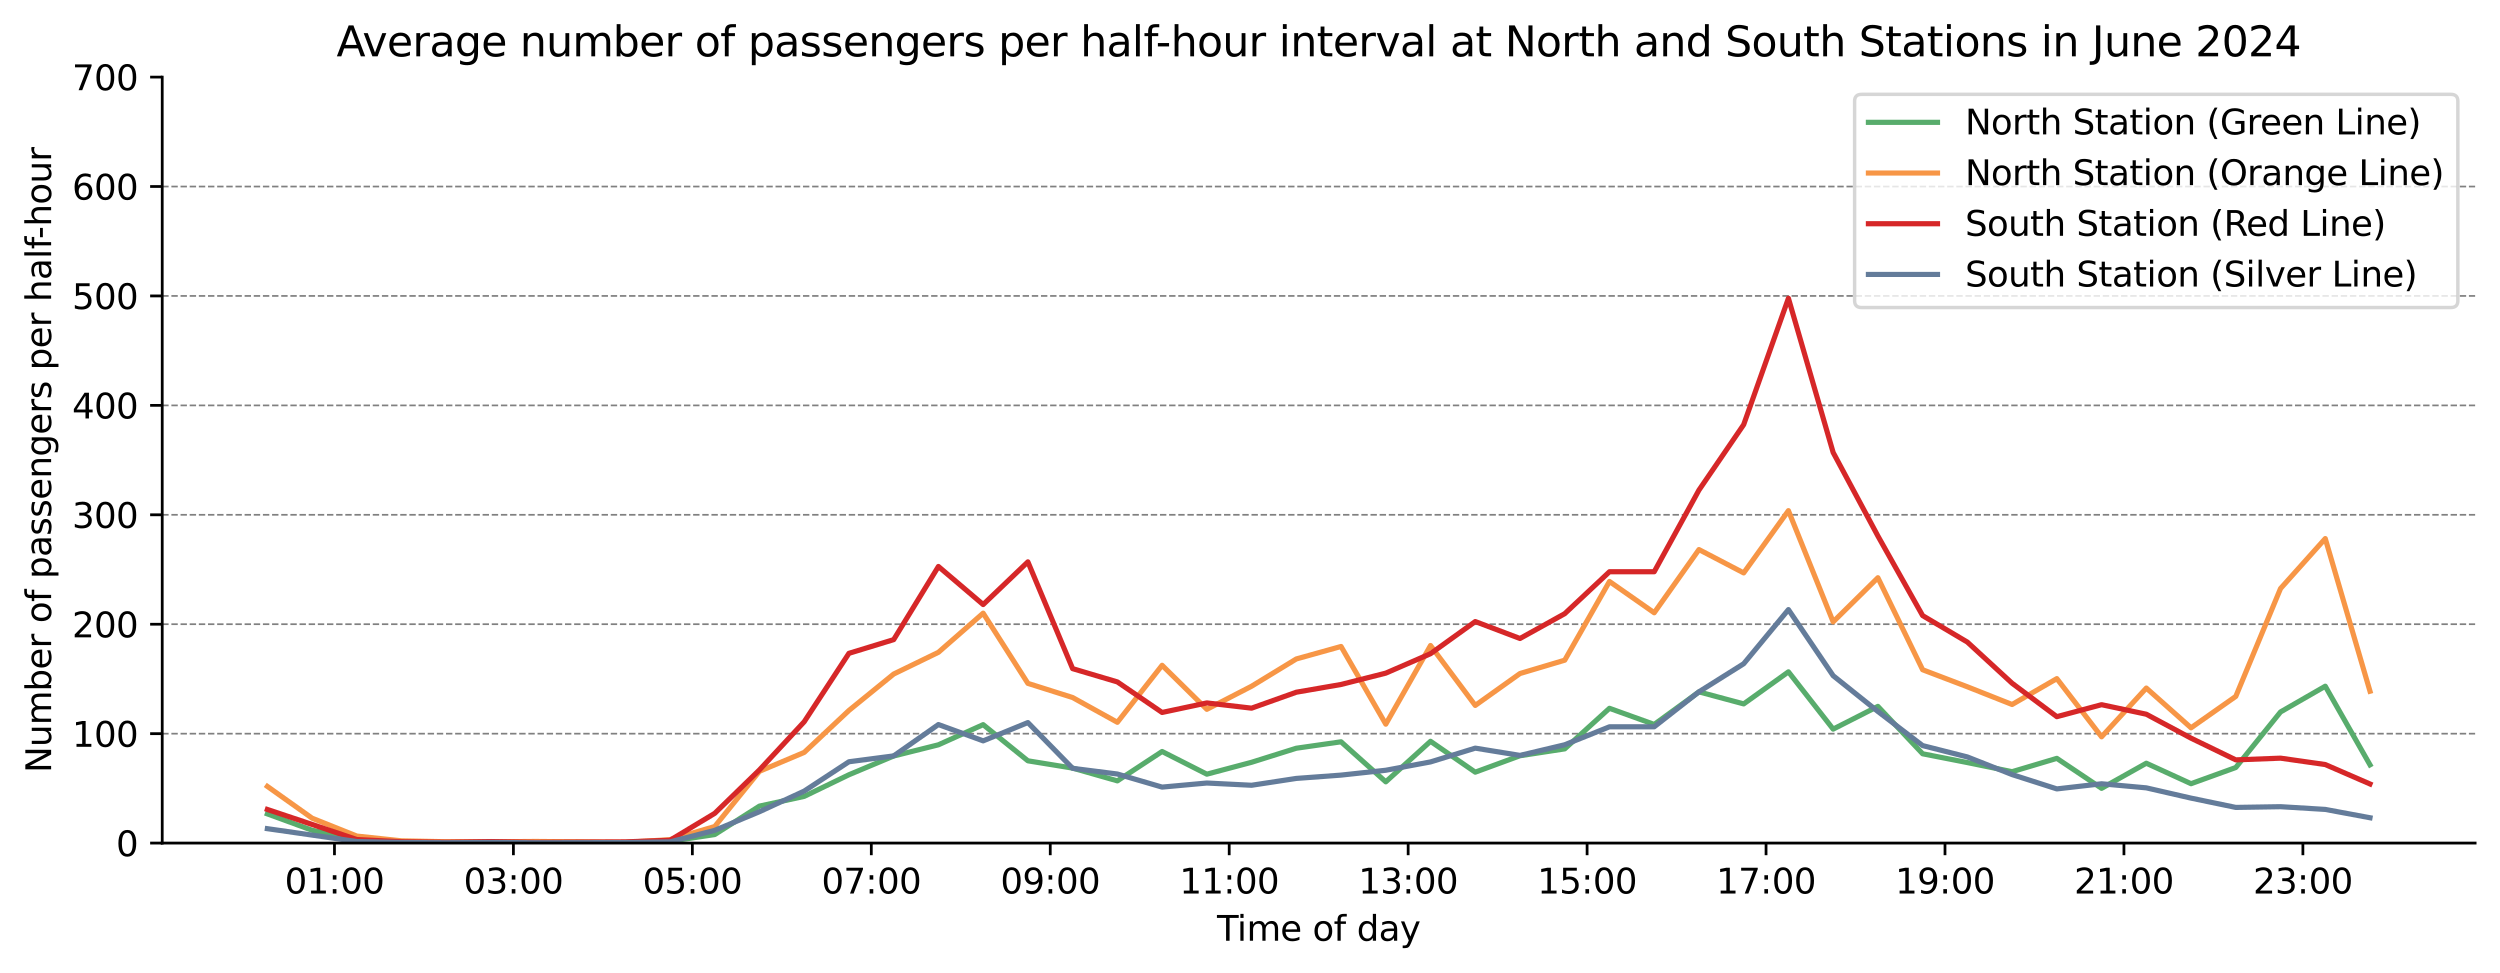 <?xml version="1.0" encoding="utf-8" standalone="no"?>
<!DOCTYPE svg PUBLIC "-//W3C//DTD SVG 1.1//EN"
  "http://www.w3.org/Graphics/SVG/1.1/DTD/svg11.dtd">
<svg xmlns:xlink="http://www.w3.org/1999/xlink" width="723.766pt" height="281.634pt" viewBox="0 0 723.766 281.634" xmlns="http://www.w3.org/2000/svg" version="1.1">
 <defs>
  <style type="text/css">*{stroke-linejoin: round; stroke-linecap: butt}</style>
 </defs>
 <g id="figure_1">
  <g id="patch_1">
   <path d="M 0 281.634 
L 723.766 281.634 
L 723.766 0 
L 0 0 
z
" style="fill: #ffffff"/>
  </g>
  <g id="axes_1">
   <g id="patch_2">
    <path d="M 46.966 244.078 
L 716.566 244.078 
L 716.566 22.318 
L 46.966 22.318 
z
" style="fill: #ffffff"/>
   </g>
   <g id="line2d_1">
    <path d="M 46.966 244.078 
L 716.566 244.078 
" clip-path="url(#p9ec35a8244)" style="fill: none; stroke-dasharray: 1.85,0.8; stroke-dashoffset: 0; stroke: #808080; stroke-width: 0.5"/>
   </g>
   <g id="line2d_2">
    <path d="M 46.966 212.398 
L 716.566 212.398 
" clip-path="url(#p9ec35a8244)" style="fill: none; stroke-dasharray: 1.85,0.8; stroke-dashoffset: 0; stroke: #808080; stroke-width: 0.5"/>
   </g>
   <g id="line2d_3">
    <path d="M 46.966 180.718 
L 716.566 180.718 
" clip-path="url(#p9ec35a8244)" style="fill: none; stroke-dasharray: 1.85,0.8; stroke-dashoffset: 0; stroke: #808080; stroke-width: 0.5"/>
   </g>
   <g id="line2d_4">
    <path d="M 46.966 149.038 
L 716.566 149.038 
" clip-path="url(#p9ec35a8244)" style="fill: none; stroke-dasharray: 1.85,0.8; stroke-dashoffset: 0; stroke: #808080; stroke-width: 0.5"/>
   </g>
   <g id="line2d_5">
    <path d="M 46.966 117.358 
L 716.566 117.358 
" clip-path="url(#p9ec35a8244)" style="fill: none; stroke-dasharray: 1.85,0.8; stroke-dashoffset: 0; stroke: #808080; stroke-width: 0.5"/>
   </g>
   <g id="line2d_6">
    <path d="M 46.966 85.678 
L 716.566 85.678 
" clip-path="url(#p9ec35a8244)" style="fill: none; stroke-dasharray: 1.85,0.8; stroke-dashoffset: 0; stroke: #808080; stroke-width: 0.5"/>
   </g>
   <g id="line2d_7">
    <path d="M 46.966 53.998 
L 716.566 53.998 
" clip-path="url(#p9ec35a8244)" style="fill: none; stroke-dasharray: 1.85,0.8; stroke-dashoffset: 0; stroke: #808080; stroke-width: 0.5"/>
   </g>
   <g id="matplotlib.axis_1">
    <g id="xtick_1">
     <g id="line2d_8">
      <defs>
       <path id="m60996de3ed" d="M 0 0 
L 0 3.5 
" style="stroke: #000000; stroke-width: 0.8"/>
      </defs>
      <g>
       <use xlink:href="#m60996de3ed" x="96.829" y="244.078" style="stroke: #000000; stroke-width: 0.8"/>
      </g>
     </g>
     <g id="text_1">
      <!-- 01:00 -->
      <g transform="translate(82.42 258.677) scale(0.1 -0.1)">
       <defs>
        <path id="DejaVuSans-30" d="M 2034 4250 
Q 1547 4250 1301 3770 
Q 1056 3291 1056 2328 
Q 1056 1369 1301 889 
Q 1547 409 2034 409 
Q 2525 409 2770 889 
Q 3016 1369 3016 2328 
Q 3016 3291 2770 3770 
Q 2525 4250 2034 4250 
z
M 2034 4750 
Q 2819 4750 3233 4129 
Q 3647 3509 3647 2328 
Q 3647 1150 3233 529 
Q 2819 -91 2034 -91 
Q 1250 -91 836 529 
Q 422 1150 422 2328 
Q 422 3509 836 4129 
Q 1250 4750 2034 4750 
z
" transform="scale(0.016)"/>
        <path id="DejaVuSans-31" d="M 794 531 
L 1825 531 
L 1825 4091 
L 703 3866 
L 703 4441 
L 1819 4666 
L 2450 4666 
L 2450 531 
L 3481 531 
L 3481 0 
L 794 0 
L 794 531 
z
" transform="scale(0.016)"/>
        <path id="DejaVuSans-3a" d="M 750 794 
L 1409 794 
L 1409 0 
L 750 0 
L 750 794 
z
M 750 3309 
L 1409 3309 
L 1409 2516 
L 750 2516 
L 750 3309 
z
" transform="scale(0.016)"/>
       </defs>
       <use xlink:href="#DejaVuSans-30"/>
       <use xlink:href="#DejaVuSans-31" x="63.623"/>
       <use xlink:href="#DejaVuSans-3a" x="127.246"/>
       <use xlink:href="#DejaVuSans-30" x="160.938"/>
       <use xlink:href="#DejaVuSans-30" x="224.561"/>
      </g>
     </g>
    </g>
    <g id="xtick_2">
     <g id="line2d_9">
      <g>
       <use xlink:href="#m60996de3ed" x="148.636" y="244.078" style="stroke: #000000; stroke-width: 0.8"/>
      </g>
     </g>
     <g id="text_2">
      <!-- 03:00 -->
      <g transform="translate(134.227 258.677) scale(0.1 -0.1)">
       <defs>
        <path id="DejaVuSans-33" d="M 2597 2516 
Q 3050 2419 3304 2112 
Q 3559 1806 3559 1356 
Q 3559 666 3084 287 
Q 2609 -91 1734 -91 
Q 1441 -91 1130 -33 
Q 819 25 488 141 
L 488 750 
Q 750 597 1062 519 
Q 1375 441 1716 441 
Q 2309 441 2620 675 
Q 2931 909 2931 1356 
Q 2931 1769 2642 2001 
Q 2353 2234 1838 2234 
L 1294 2234 
L 1294 2753 
L 1863 2753 
Q 2328 2753 2575 2939 
Q 2822 3125 2822 3475 
Q 2822 3834 2567 4026 
Q 2313 4219 1838 4219 
Q 1578 4219 1281 4162 
Q 984 4106 628 3988 
L 628 4550 
Q 988 4650 1302 4700 
Q 1616 4750 1894 4750 
Q 2613 4750 3031 4423 
Q 3450 4097 3450 3541 
Q 3450 3153 3228 2886 
Q 3006 2619 2597 2516 
z
" transform="scale(0.016)"/>
       </defs>
       <use xlink:href="#DejaVuSans-30"/>
       <use xlink:href="#DejaVuSans-33" x="63.623"/>
       <use xlink:href="#DejaVuSans-3a" x="127.246"/>
       <use xlink:href="#DejaVuSans-30" x="160.938"/>
       <use xlink:href="#DejaVuSans-30" x="224.561"/>
      </g>
     </g>
    </g>
    <g id="xtick_3">
     <g id="line2d_10">
      <g>
       <use xlink:href="#m60996de3ed" x="200.443" y="244.078" style="stroke: #000000; stroke-width: 0.8"/>
      </g>
     </g>
     <g id="text_3">
      <!-- 05:00 -->
      <g transform="translate(186.033 258.677) scale(0.1 -0.1)">
       <defs>
        <path id="DejaVuSans-35" d="M 691 4666 
L 3169 4666 
L 3169 4134 
L 1269 4134 
L 1269 2991 
Q 1406 3038 1543 3061 
Q 1681 3084 1819 3084 
Q 2600 3084 3056 2656 
Q 3513 2228 3513 1497 
Q 3513 744 3044 326 
Q 2575 -91 1722 -91 
Q 1428 -91 1123 -41 
Q 819 9 494 109 
L 494 744 
Q 775 591 1075 516 
Q 1375 441 1709 441 
Q 2250 441 2565 725 
Q 2881 1009 2881 1497 
Q 2881 1984 2565 2268 
Q 2250 2553 1709 2553 
Q 1456 2553 1204 2497 
Q 953 2441 691 2322 
L 691 4666 
z
" transform="scale(0.016)"/>
       </defs>
       <use xlink:href="#DejaVuSans-30"/>
       <use xlink:href="#DejaVuSans-35" x="63.623"/>
       <use xlink:href="#DejaVuSans-3a" x="127.246"/>
       <use xlink:href="#DejaVuSans-30" x="160.938"/>
       <use xlink:href="#DejaVuSans-30" x="224.561"/>
      </g>
     </g>
    </g>
    <g id="xtick_4">
     <g id="line2d_11">
      <g>
       <use xlink:href="#m60996de3ed" x="252.249" y="244.078" style="stroke: #000000; stroke-width: 0.8"/>
      </g>
     </g>
     <g id="text_4">
      <!-- 07:00 -->
      <g transform="translate(237.84 258.677) scale(0.1 -0.1)">
       <defs>
        <path id="DejaVuSans-37" d="M 525 4666 
L 3525 4666 
L 3525 4397 
L 1831 0 
L 1172 0 
L 2766 4134 
L 525 4134 
L 525 4666 
z
" transform="scale(0.016)"/>
       </defs>
       <use xlink:href="#DejaVuSans-30"/>
       <use xlink:href="#DejaVuSans-37" x="63.623"/>
       <use xlink:href="#DejaVuSans-3a" x="127.246"/>
       <use xlink:href="#DejaVuSans-30" x="160.938"/>
       <use xlink:href="#DejaVuSans-30" x="224.561"/>
      </g>
     </g>
    </g>
    <g id="xtick_5">
     <g id="line2d_12">
      <g>
       <use xlink:href="#m60996de3ed" x="304.056" y="244.078" style="stroke: #000000; stroke-width: 0.8"/>
      </g>
     </g>
     <g id="text_5">
      <!-- 09:00 -->
      <g transform="translate(289.646 258.677) scale(0.1 -0.1)">
       <defs>
        <path id="DejaVuSans-39" d="M 703 97 
L 703 672 
Q 941 559 1184 500 
Q 1428 441 1663 441 
Q 2288 441 2617 861 
Q 2947 1281 2994 2138 
Q 2813 1869 2534 1725 
Q 2256 1581 1919 1581 
Q 1219 1581 811 2004 
Q 403 2428 403 3163 
Q 403 3881 828 4315 
Q 1253 4750 1959 4750 
Q 2769 4750 3195 4129 
Q 3622 3509 3622 2328 
Q 3622 1225 3098 567 
Q 2575 -91 1691 -91 
Q 1453 -91 1209 -44 
Q 966 3 703 97 
z
M 1959 2075 
Q 2384 2075 2632 2365 
Q 2881 2656 2881 3163 
Q 2881 3666 2632 3958 
Q 2384 4250 1959 4250 
Q 1534 4250 1286 3958 
Q 1038 3666 1038 3163 
Q 1038 2656 1286 2365 
Q 1534 2075 1959 2075 
z
" transform="scale(0.016)"/>
       </defs>
       <use xlink:href="#DejaVuSans-30"/>
       <use xlink:href="#DejaVuSans-39" x="63.623"/>
       <use xlink:href="#DejaVuSans-3a" x="127.246"/>
       <use xlink:href="#DejaVuSans-30" x="160.938"/>
       <use xlink:href="#DejaVuSans-30" x="224.561"/>
      </g>
     </g>
    </g>
    <g id="xtick_6">
     <g id="line2d_13">
      <g>
       <use xlink:href="#m60996de3ed" x="355.862" y="244.078" style="stroke: #000000; stroke-width: 0.8"/>
      </g>
     </g>
     <g id="text_6">
      <!-- 11:00 -->
      <g transform="translate(341.453 258.677) scale(0.1 -0.1)">
       <use xlink:href="#DejaVuSans-31"/>
       <use xlink:href="#DejaVuSans-31" x="63.623"/>
       <use xlink:href="#DejaVuSans-3a" x="127.246"/>
       <use xlink:href="#DejaVuSans-30" x="160.938"/>
       <use xlink:href="#DejaVuSans-30" x="224.561"/>
      </g>
     </g>
    </g>
    <g id="xtick_7">
     <g id="line2d_14">
      <g>
       <use xlink:href="#m60996de3ed" x="407.669" y="244.078" style="stroke: #000000; stroke-width: 0.8"/>
      </g>
     </g>
     <g id="text_7">
      <!-- 13:00 -->
      <g transform="translate(393.26 258.677) scale(0.1 -0.1)">
       <use xlink:href="#DejaVuSans-31"/>
       <use xlink:href="#DejaVuSans-33" x="63.623"/>
       <use xlink:href="#DejaVuSans-3a" x="127.246"/>
       <use xlink:href="#DejaVuSans-30" x="160.938"/>
       <use xlink:href="#DejaVuSans-30" x="224.561"/>
      </g>
     </g>
    </g>
    <g id="xtick_8">
     <g id="line2d_15">
      <g>
       <use xlink:href="#m60996de3ed" x="459.475" y="244.078" style="stroke: #000000; stroke-width: 0.8"/>
      </g>
     </g>
     <g id="text_8">
      <!-- 15:00 -->
      <g transform="translate(445.066 258.677) scale(0.1 -0.1)">
       <use xlink:href="#DejaVuSans-31"/>
       <use xlink:href="#DejaVuSans-35" x="63.623"/>
       <use xlink:href="#DejaVuSans-3a" x="127.246"/>
       <use xlink:href="#DejaVuSans-30" x="160.938"/>
       <use xlink:href="#DejaVuSans-30" x="224.561"/>
      </g>
     </g>
    </g>
    <g id="xtick_9">
     <g id="line2d_16">
      <g>
       <use xlink:href="#m60996de3ed" x="511.282" y="244.078" style="stroke: #000000; stroke-width: 0.8"/>
      </g>
     </g>
     <g id="text_9">
      <!-- 17:00 -->
      <g transform="translate(496.873 258.677) scale(0.1 -0.1)">
       <use xlink:href="#DejaVuSans-31"/>
       <use xlink:href="#DejaVuSans-37" x="63.623"/>
       <use xlink:href="#DejaVuSans-3a" x="127.246"/>
       <use xlink:href="#DejaVuSans-30" x="160.938"/>
       <use xlink:href="#DejaVuSans-30" x="224.561"/>
      </g>
     </g>
    </g>
    <g id="xtick_10">
     <g id="line2d_17">
      <g>
       <use xlink:href="#m60996de3ed" x="563.089" y="244.078" style="stroke: #000000; stroke-width: 0.8"/>
      </g>
     </g>
     <g id="text_10">
      <!-- 19:00 -->
      <g transform="translate(548.679 258.677) scale(0.1 -0.1)">
       <use xlink:href="#DejaVuSans-31"/>
       <use xlink:href="#DejaVuSans-39" x="63.623"/>
       <use xlink:href="#DejaVuSans-3a" x="127.246"/>
       <use xlink:href="#DejaVuSans-30" x="160.938"/>
       <use xlink:href="#DejaVuSans-30" x="224.561"/>
      </g>
     </g>
    </g>
    <g id="xtick_11">
     <g id="line2d_18">
      <g>
       <use xlink:href="#m60996de3ed" x="614.895" y="244.078" style="stroke: #000000; stroke-width: 0.8"/>
      </g>
     </g>
     <g id="text_11">
      <!-- 21:00 -->
      <g transform="translate(600.486 258.677) scale(0.1 -0.1)">
       <defs>
        <path id="DejaVuSans-32" d="M 1228 531 
L 3431 531 
L 3431 0 
L 469 0 
L 469 531 
Q 828 903 1448 1529 
Q 2069 2156 2228 2338 
Q 2531 2678 2651 2914 
Q 2772 3150 2772 3378 
Q 2772 3750 2511 3984 
Q 2250 4219 1831 4219 
Q 1534 4219 1204 4116 
Q 875 4013 500 3803 
L 500 4441 
Q 881 4594 1212 4672 
Q 1544 4750 1819 4750 
Q 2544 4750 2975 4387 
Q 3406 4025 3406 3419 
Q 3406 3131 3298 2873 
Q 3191 2616 2906 2266 
Q 2828 2175 2409 1742 
Q 1991 1309 1228 531 
z
" transform="scale(0.016)"/>
       </defs>
       <use xlink:href="#DejaVuSans-32"/>
       <use xlink:href="#DejaVuSans-31" x="63.623"/>
       <use xlink:href="#DejaVuSans-3a" x="127.246"/>
       <use xlink:href="#DejaVuSans-30" x="160.938"/>
       <use xlink:href="#DejaVuSans-30" x="224.561"/>
      </g>
     </g>
    </g>
    <g id="xtick_12">
     <g id="line2d_19">
      <g>
       <use xlink:href="#m60996de3ed" x="666.702" y="244.078" style="stroke: #000000; stroke-width: 0.8"/>
      </g>
     </g>
     <g id="text_12">
      <!-- 23:00 -->
      <g transform="translate(652.292 258.677) scale(0.1 -0.1)">
       <use xlink:href="#DejaVuSans-32"/>
       <use xlink:href="#DejaVuSans-33" x="63.623"/>
       <use xlink:href="#DejaVuSans-3a" x="127.246"/>
       <use xlink:href="#DejaVuSans-30" x="160.938"/>
       <use xlink:href="#DejaVuSans-30" x="224.561"/>
      </g>
     </g>
    </g>
    <g id="text_13">
     <!-- Time of day -->
     <g transform="translate(352.337 272.355) scale(0.1 -0.1)">
      <defs>
       <path id="DejaVuSans-54" d="M -19 4666 
L 3928 4666 
L 3928 4134 
L 2272 4134 
L 2272 0 
L 1638 0 
L 1638 4134 
L -19 4134 
L -19 4666 
z
" transform="scale(0.016)"/>
       <path id="DejaVuSans-69" d="M 603 3500 
L 1178 3500 
L 1178 0 
L 603 0 
L 603 3500 
z
M 603 4863 
L 1178 4863 
L 1178 4134 
L 603 4134 
L 603 4863 
z
" transform="scale(0.016)"/>
       <path id="DejaVuSans-6d" d="M 3328 2828 
Q 3544 3216 3844 3400 
Q 4144 3584 4550 3584 
Q 5097 3584 5394 3201 
Q 5691 2819 5691 2113 
L 5691 0 
L 5113 0 
L 5113 2094 
Q 5113 2597 4934 2840 
Q 4756 3084 4391 3084 
Q 3944 3084 3684 2787 
Q 3425 2491 3425 1978 
L 3425 0 
L 2847 0 
L 2847 2094 
Q 2847 2600 2669 2842 
Q 2491 3084 2119 3084 
Q 1678 3084 1418 2786 
Q 1159 2488 1159 1978 
L 1159 0 
L 581 0 
L 581 3500 
L 1159 3500 
L 1159 2956 
Q 1356 3278 1631 3431 
Q 1906 3584 2284 3584 
Q 2666 3584 2933 3390 
Q 3200 3197 3328 2828 
z
" transform="scale(0.016)"/>
       <path id="DejaVuSans-65" d="M 3597 1894 
L 3597 1613 
L 953 1613 
Q 991 1019 1311 708 
Q 1631 397 2203 397 
Q 2534 397 2845 478 
Q 3156 559 3463 722 
L 3463 178 
Q 3153 47 2828 -22 
Q 2503 -91 2169 -91 
Q 1331 -91 842 396 
Q 353 884 353 1716 
Q 353 2575 817 3079 
Q 1281 3584 2069 3584 
Q 2775 3584 3186 3129 
Q 3597 2675 3597 1894 
z
M 3022 2063 
Q 3016 2534 2758 2815 
Q 2500 3097 2075 3097 
Q 1594 3097 1305 2825 
Q 1016 2553 972 2059 
L 3022 2063 
z
" transform="scale(0.016)"/>
       <path id="DejaVuSans-20" transform="scale(0.016)"/>
       <path id="DejaVuSans-6f" d="M 1959 3097 
Q 1497 3097 1228 2736 
Q 959 2375 959 1747 
Q 959 1119 1226 758 
Q 1494 397 1959 397 
Q 2419 397 2687 759 
Q 2956 1122 2956 1747 
Q 2956 2369 2687 2733 
Q 2419 3097 1959 3097 
z
M 1959 3584 
Q 2709 3584 3137 3096 
Q 3566 2609 3566 1747 
Q 3566 888 3137 398 
Q 2709 -91 1959 -91 
Q 1206 -91 779 398 
Q 353 888 353 1747 
Q 353 2609 779 3096 
Q 1206 3584 1959 3584 
z
" transform="scale(0.016)"/>
       <path id="DejaVuSans-66" d="M 2375 4863 
L 2375 4384 
L 1825 4384 
Q 1516 4384 1395 4259 
Q 1275 4134 1275 3809 
L 1275 3500 
L 2222 3500 
L 2222 3053 
L 1275 3053 
L 1275 0 
L 697 0 
L 697 3053 
L 147 3053 
L 147 3500 
L 697 3500 
L 697 3744 
Q 697 4328 969 4595 
Q 1241 4863 1831 4863 
L 2375 4863 
z
" transform="scale(0.016)"/>
       <path id="DejaVuSans-64" d="M 2906 2969 
L 2906 4863 
L 3481 4863 
L 3481 0 
L 2906 0 
L 2906 525 
Q 2725 213 2448 61 
Q 2172 -91 1784 -91 
Q 1150 -91 751 415 
Q 353 922 353 1747 
Q 353 2572 751 3078 
Q 1150 3584 1784 3584 
Q 2172 3584 2448 3432 
Q 2725 3281 2906 2969 
z
M 947 1747 
Q 947 1113 1208 752 
Q 1469 391 1925 391 
Q 2381 391 2643 752 
Q 2906 1113 2906 1747 
Q 2906 2381 2643 2742 
Q 2381 3103 1925 3103 
Q 1469 3103 1208 2742 
Q 947 2381 947 1747 
z
" transform="scale(0.016)"/>
       <path id="DejaVuSans-61" d="M 2194 1759 
Q 1497 1759 1228 1600 
Q 959 1441 959 1056 
Q 959 750 1161 570 
Q 1363 391 1709 391 
Q 2188 391 2477 730 
Q 2766 1069 2766 1631 
L 2766 1759 
L 2194 1759 
z
M 3341 1997 
L 3341 0 
L 2766 0 
L 2766 531 
Q 2569 213 2275 61 
Q 1981 -91 1556 -91 
Q 1019 -91 701 211 
Q 384 513 384 1019 
Q 384 1609 779 1909 
Q 1175 2209 1959 2209 
L 2766 2209 
L 2766 2266 
Q 2766 2663 2505 2880 
Q 2244 3097 1772 3097 
Q 1472 3097 1187 3025 
Q 903 2953 641 2809 
L 641 3341 
Q 956 3463 1253 3523 
Q 1550 3584 1831 3584 
Q 2591 3584 2966 3190 
Q 3341 2797 3341 1997 
z
" transform="scale(0.016)"/>
       <path id="DejaVuSans-79" d="M 2059 -325 
Q 1816 -950 1584 -1140 
Q 1353 -1331 966 -1331 
L 506 -1331 
L 506 -850 
L 844 -850 
Q 1081 -850 1212 -737 
Q 1344 -625 1503 -206 
L 1606 56 
L 191 3500 
L 800 3500 
L 1894 763 
L 2988 3500 
L 3597 3500 
L 2059 -325 
z
" transform="scale(0.016)"/>
      </defs>
      <use xlink:href="#DejaVuSans-54"/>
      <use xlink:href="#DejaVuSans-69" x="57.959"/>
      <use xlink:href="#DejaVuSans-6d" x="85.742"/>
      <use xlink:href="#DejaVuSans-65" x="183.154"/>
      <use xlink:href="#DejaVuSans-20" x="244.678"/>
      <use xlink:href="#DejaVuSans-6f" x="276.465"/>
      <use xlink:href="#DejaVuSans-66" x="337.646"/>
      <use xlink:href="#DejaVuSans-20" x="372.852"/>
      <use xlink:href="#DejaVuSans-64" x="404.639"/>
      <use xlink:href="#DejaVuSans-61" x="468.115"/>
      <use xlink:href="#DejaVuSans-79" x="529.395"/>
     </g>
    </g>
   </g>
   <g id="matplotlib.axis_2">
    <g id="ytick_1">
     <g id="line2d_20">
      <defs>
       <path id="m46c8d4b6f9" d="M 0 0 
L -3.5 0 
" style="stroke: #000000; stroke-width: 0.8"/>
      </defs>
      <g>
       <use xlink:href="#m46c8d4b6f9" x="46.966" y="244.078" style="stroke: #000000; stroke-width: 0.8"/>
      </g>
     </g>
     <g id="text_14">
      <!-- 0 -->
      <g transform="translate(33.603 247.877) scale(0.1 -0.1)">
       <use xlink:href="#DejaVuSans-30"/>
      </g>
     </g>
    </g>
    <g id="ytick_2">
     <g id="line2d_21">
      <g>
       <use xlink:href="#m46c8d4b6f9" x="46.966" y="212.398" style="stroke: #000000; stroke-width: 0.8"/>
      </g>
     </g>
     <g id="text_15">
      <!-- 100 -->
      <g transform="translate(20.878 216.197) scale(0.1 -0.1)">
       <use xlink:href="#DejaVuSans-31"/>
       <use xlink:href="#DejaVuSans-30" x="63.623"/>
       <use xlink:href="#DejaVuSans-30" x="127.246"/>
      </g>
     </g>
    </g>
    <g id="ytick_3">
     <g id="line2d_22">
      <g>
       <use xlink:href="#m46c8d4b6f9" x="46.966" y="180.718" style="stroke: #000000; stroke-width: 0.8"/>
      </g>
     </g>
     <g id="text_16">
      <!-- 200 -->
      <g transform="translate(20.878 184.517) scale(0.1 -0.1)">
       <use xlink:href="#DejaVuSans-32"/>
       <use xlink:href="#DejaVuSans-30" x="63.623"/>
       <use xlink:href="#DejaVuSans-30" x="127.246"/>
      </g>
     </g>
    </g>
    <g id="ytick_4">
     <g id="line2d_23">
      <g>
       <use xlink:href="#m46c8d4b6f9" x="46.966" y="149.038" style="stroke: #000000; stroke-width: 0.8"/>
      </g>
     </g>
     <g id="text_17">
      <!-- 300 -->
      <g transform="translate(20.878 152.837) scale(0.1 -0.1)">
       <use xlink:href="#DejaVuSans-33"/>
       <use xlink:href="#DejaVuSans-30" x="63.623"/>
       <use xlink:href="#DejaVuSans-30" x="127.246"/>
      </g>
     </g>
    </g>
    <g id="ytick_5">
     <g id="line2d_24">
      <g>
       <use xlink:href="#m46c8d4b6f9" x="46.966" y="117.358" style="stroke: #000000; stroke-width: 0.8"/>
      </g>
     </g>
     <g id="text_18">
      <!-- 400 -->
      <g transform="translate(20.878 121.157) scale(0.1 -0.1)">
       <defs>
        <path id="DejaVuSans-34" d="M 2419 4116 
L 825 1625 
L 2419 1625 
L 2419 4116 
z
M 2253 4666 
L 3047 4666 
L 3047 1625 
L 3713 1625 
L 3713 1100 
L 3047 1100 
L 3047 0 
L 2419 0 
L 2419 1100 
L 313 1100 
L 313 1709 
L 2253 4666 
z
" transform="scale(0.016)"/>
       </defs>
       <use xlink:href="#DejaVuSans-34"/>
       <use xlink:href="#DejaVuSans-30" x="63.623"/>
       <use xlink:href="#DejaVuSans-30" x="127.246"/>
      </g>
     </g>
    </g>
    <g id="ytick_6">
     <g id="line2d_25">
      <g>
       <use xlink:href="#m46c8d4b6f9" x="46.966" y="85.678" style="stroke: #000000; stroke-width: 0.8"/>
      </g>
     </g>
     <g id="text_19">
      <!-- 500 -->
      <g transform="translate(20.878 89.477) scale(0.1 -0.1)">
       <use xlink:href="#DejaVuSans-35"/>
       <use xlink:href="#DejaVuSans-30" x="63.623"/>
       <use xlink:href="#DejaVuSans-30" x="127.246"/>
      </g>
     </g>
    </g>
    <g id="ytick_7">
     <g id="line2d_26">
      <g>
       <use xlink:href="#m46c8d4b6f9" x="46.966" y="53.998" style="stroke: #000000; stroke-width: 0.8"/>
      </g>
     </g>
     <g id="text_20">
      <!-- 600 -->
      <g transform="translate(20.878 57.797) scale(0.1 -0.1)">
       <defs>
        <path id="DejaVuSans-36" d="M 2113 2584 
Q 1688 2584 1439 2293 
Q 1191 2003 1191 1497 
Q 1191 994 1439 701 
Q 1688 409 2113 409 
Q 2538 409 2786 701 
Q 3034 994 3034 1497 
Q 3034 2003 2786 2293 
Q 2538 2584 2113 2584 
z
M 3366 4563 
L 3366 3988 
Q 3128 4100 2886 4159 
Q 2644 4219 2406 4219 
Q 1781 4219 1451 3797 
Q 1122 3375 1075 2522 
Q 1259 2794 1537 2939 
Q 1816 3084 2150 3084 
Q 2853 3084 3261 2657 
Q 3669 2231 3669 1497 
Q 3669 778 3244 343 
Q 2819 -91 2113 -91 
Q 1303 -91 875 529 
Q 447 1150 447 2328 
Q 447 3434 972 4092 
Q 1497 4750 2381 4750 
Q 2619 4750 2861 4703 
Q 3103 4656 3366 4563 
z
" transform="scale(0.016)"/>
       </defs>
       <use xlink:href="#DejaVuSans-36"/>
       <use xlink:href="#DejaVuSans-30" x="63.623"/>
       <use xlink:href="#DejaVuSans-30" x="127.246"/>
      </g>
     </g>
    </g>
    <g id="ytick_8">
     <g id="line2d_27">
      <g>
       <use xlink:href="#m46c8d4b6f9" x="46.966" y="22.318" style="stroke: #000000; stroke-width: 0.8"/>
      </g>
     </g>
     <g id="text_21">
      <!-- 700 -->
      <g transform="translate(20.878 26.117) scale(0.1 -0.1)">
       <use xlink:href="#DejaVuSans-37"/>
       <use xlink:href="#DejaVuSans-30" x="63.623"/>
       <use xlink:href="#DejaVuSans-30" x="127.246"/>
      </g>
     </g>
    </g>
    <g id="text_22">
     <!-- Number of passengers per half-hour -->
     <g transform="translate(14.798 223.733) rotate(-90) scale(0.1 -0.1)">
      <defs>
       <path id="DejaVuSans-4e" d="M 628 4666 
L 1478 4666 
L 3547 763 
L 3547 4666 
L 4159 4666 
L 4159 0 
L 3309 0 
L 1241 3903 
L 1241 0 
L 628 0 
L 628 4666 
z
" transform="scale(0.016)"/>
       <path id="DejaVuSans-75" d="M 544 1381 
L 544 3500 
L 1119 3500 
L 1119 1403 
Q 1119 906 1312 657 
Q 1506 409 1894 409 
Q 2359 409 2629 706 
Q 2900 1003 2900 1516 
L 2900 3500 
L 3475 3500 
L 3475 0 
L 2900 0 
L 2900 538 
Q 2691 219 2414 64 
Q 2138 -91 1772 -91 
Q 1169 -91 856 284 
Q 544 659 544 1381 
z
M 1991 3584 
L 1991 3584 
z
" transform="scale(0.016)"/>
       <path id="DejaVuSans-62" d="M 3116 1747 
Q 3116 2381 2855 2742 
Q 2594 3103 2138 3103 
Q 1681 3103 1420 2742 
Q 1159 2381 1159 1747 
Q 1159 1113 1420 752 
Q 1681 391 2138 391 
Q 2594 391 2855 752 
Q 3116 1113 3116 1747 
z
M 1159 2969 
Q 1341 3281 1617 3432 
Q 1894 3584 2278 3584 
Q 2916 3584 3314 3078 
Q 3713 2572 3713 1747 
Q 3713 922 3314 415 
Q 2916 -91 2278 -91 
Q 1894 -91 1617 61 
Q 1341 213 1159 525 
L 1159 0 
L 581 0 
L 581 4863 
L 1159 4863 
L 1159 2969 
z
" transform="scale(0.016)"/>
       <path id="DejaVuSans-72" d="M 2631 2963 
Q 2534 3019 2420 3045 
Q 2306 3072 2169 3072 
Q 1681 3072 1420 2755 
Q 1159 2438 1159 1844 
L 1159 0 
L 581 0 
L 581 3500 
L 1159 3500 
L 1159 2956 
Q 1341 3275 1631 3429 
Q 1922 3584 2338 3584 
Q 2397 3584 2469 3576 
Q 2541 3569 2628 3553 
L 2631 2963 
z
" transform="scale(0.016)"/>
       <path id="DejaVuSans-70" d="M 1159 525 
L 1159 -1331 
L 581 -1331 
L 581 3500 
L 1159 3500 
L 1159 2969 
Q 1341 3281 1617 3432 
Q 1894 3584 2278 3584 
Q 2916 3584 3314 3078 
Q 3713 2572 3713 1747 
Q 3713 922 3314 415 
Q 2916 -91 2278 -91 
Q 1894 -91 1617 61 
Q 1341 213 1159 525 
z
M 3116 1747 
Q 3116 2381 2855 2742 
Q 2594 3103 2138 3103 
Q 1681 3103 1420 2742 
Q 1159 2381 1159 1747 
Q 1159 1113 1420 752 
Q 1681 391 2138 391 
Q 2594 391 2855 752 
Q 3116 1113 3116 1747 
z
" transform="scale(0.016)"/>
       <path id="DejaVuSans-73" d="M 2834 3397 
L 2834 2853 
Q 2591 2978 2328 3040 
Q 2066 3103 1784 3103 
Q 1356 3103 1142 2972 
Q 928 2841 928 2578 
Q 928 2378 1081 2264 
Q 1234 2150 1697 2047 
L 1894 2003 
Q 2506 1872 2764 1633 
Q 3022 1394 3022 966 
Q 3022 478 2636 193 
Q 2250 -91 1575 -91 
Q 1294 -91 989 -36 
Q 684 19 347 128 
L 347 722 
Q 666 556 975 473 
Q 1284 391 1588 391 
Q 1994 391 2212 530 
Q 2431 669 2431 922 
Q 2431 1156 2273 1281 
Q 2116 1406 1581 1522 
L 1381 1569 
Q 847 1681 609 1914 
Q 372 2147 372 2553 
Q 372 3047 722 3315 
Q 1072 3584 1716 3584 
Q 2034 3584 2315 3537 
Q 2597 3491 2834 3397 
z
" transform="scale(0.016)"/>
       <path id="DejaVuSans-6e" d="M 3513 2113 
L 3513 0 
L 2938 0 
L 2938 2094 
Q 2938 2591 2744 2837 
Q 2550 3084 2163 3084 
Q 1697 3084 1428 2787 
Q 1159 2491 1159 1978 
L 1159 0 
L 581 0 
L 581 3500 
L 1159 3500 
L 1159 2956 
Q 1366 3272 1645 3428 
Q 1925 3584 2291 3584 
Q 2894 3584 3203 3211 
Q 3513 2838 3513 2113 
z
" transform="scale(0.016)"/>
       <path id="DejaVuSans-67" d="M 2906 1791 
Q 2906 2416 2648 2759 
Q 2391 3103 1925 3103 
Q 1463 3103 1205 2759 
Q 947 2416 947 1791 
Q 947 1169 1205 825 
Q 1463 481 1925 481 
Q 2391 481 2648 825 
Q 2906 1169 2906 1791 
z
M 3481 434 
Q 3481 -459 3084 -895 
Q 2688 -1331 1869 -1331 
Q 1566 -1331 1297 -1286 
Q 1028 -1241 775 -1147 
L 775 -588 
Q 1028 -725 1275 -790 
Q 1522 -856 1778 -856 
Q 2344 -856 2625 -561 
Q 2906 -266 2906 331 
L 2906 616 
Q 2728 306 2450 153 
Q 2172 0 1784 0 
Q 1141 0 747 490 
Q 353 981 353 1791 
Q 353 2603 747 3093 
Q 1141 3584 1784 3584 
Q 2172 3584 2450 3431 
Q 2728 3278 2906 2969 
L 2906 3500 
L 3481 3500 
L 3481 434 
z
" transform="scale(0.016)"/>
       <path id="DejaVuSans-68" d="M 3513 2113 
L 3513 0 
L 2938 0 
L 2938 2094 
Q 2938 2591 2744 2837 
Q 2550 3084 2163 3084 
Q 1697 3084 1428 2787 
Q 1159 2491 1159 1978 
L 1159 0 
L 581 0 
L 581 4863 
L 1159 4863 
L 1159 2956 
Q 1366 3272 1645 3428 
Q 1925 3584 2291 3584 
Q 2894 3584 3203 3211 
Q 3513 2838 3513 2113 
z
" transform="scale(0.016)"/>
       <path id="DejaVuSans-6c" d="M 603 4863 
L 1178 4863 
L 1178 0 
L 603 0 
L 603 4863 
z
" transform="scale(0.016)"/>
       <path id="DejaVuSans-2d" d="M 313 2009 
L 1997 2009 
L 1997 1497 
L 313 1497 
L 313 2009 
z
" transform="scale(0.016)"/>
      </defs>
      <use xlink:href="#DejaVuSans-4e"/>
      <use xlink:href="#DejaVuSans-75" x="74.805"/>
      <use xlink:href="#DejaVuSans-6d" x="138.184"/>
      <use xlink:href="#DejaVuSans-62" x="235.596"/>
      <use xlink:href="#DejaVuSans-65" x="299.072"/>
      <use xlink:href="#DejaVuSans-72" x="360.596"/>
      <use xlink:href="#DejaVuSans-20" x="401.709"/>
      <use xlink:href="#DejaVuSans-6f" x="433.496"/>
      <use xlink:href="#DejaVuSans-66" x="494.678"/>
      <use xlink:href="#DejaVuSans-20" x="529.883"/>
      <use xlink:href="#DejaVuSans-70" x="561.67"/>
      <use xlink:href="#DejaVuSans-61" x="625.146"/>
      <use xlink:href="#DejaVuSans-73" x="686.426"/>
      <use xlink:href="#DejaVuSans-73" x="738.525"/>
      <use xlink:href="#DejaVuSans-65" x="790.625"/>
      <use xlink:href="#DejaVuSans-6e" x="852.148"/>
      <use xlink:href="#DejaVuSans-67" x="915.527"/>
      <use xlink:href="#DejaVuSans-65" x="979.004"/>
      <use xlink:href="#DejaVuSans-72" x="1040.527"/>
      <use xlink:href="#DejaVuSans-73" x="1081.641"/>
      <use xlink:href="#DejaVuSans-20" x="1133.74"/>
      <use xlink:href="#DejaVuSans-70" x="1165.527"/>
      <use xlink:href="#DejaVuSans-65" x="1229.004"/>
      <use xlink:href="#DejaVuSans-72" x="1290.527"/>
      <use xlink:href="#DejaVuSans-20" x="1331.641"/>
      <use xlink:href="#DejaVuSans-68" x="1363.428"/>
      <use xlink:href="#DejaVuSans-61" x="1426.807"/>
      <use xlink:href="#DejaVuSans-6c" x="1488.086"/>
      <use xlink:href="#DejaVuSans-66" x="1515.869"/>
      <use xlink:href="#DejaVuSans-2d" x="1545.574"/>
      <use xlink:href="#DejaVuSans-68" x="1581.658"/>
      <use xlink:href="#DejaVuSans-6f" x="1645.037"/>
      <use xlink:href="#DejaVuSans-75" x="1706.219"/>
      <use xlink:href="#DejaVuSans-72" x="1769.598"/>
     </g>
    </g>
   </g>
   <g id="line2d_28">
    <path d="M 77.402 235.626 
L 90.354 240.365 
L 103.305 243.033 
L 116.257 243.742 
L 129.209 243.878 
L 142.16 243.884 
L 155.112 243.836 
L 168.063 243.893 
L 181.015 243.97 
L 193.967 243.566 
L 206.918 241.607 
L 219.87 233.37 
L 232.822 230.555 
L 245.773 224.297 
L 258.725 218.868 
L 271.677 215.627 
L 284.628 209.79 
L 297.58 220.26 
L 310.532 222.369 
L 323.483 226.065 
L 336.435 217.563 
L 349.387 224.129 
L 362.338 220.686 
L 375.29 216.617 
L 388.241 214.757 
L 401.193 226.343 
L 414.145 214.613 
L 427.096 223.547 
L 440.048 218.79 
L 453 216.8 
L 465.951 205.059 
L 478.903 209.728 
L 491.855 200.304 
L 504.806 203.784 
L 517.758 194.501 
L 530.71 211.084 
L 543.661 204.504 
L 556.613 218.227 
L 569.564 220.768 
L 582.516 223.409 
L 595.468 219.55 
L 608.419 228.227 
L 621.371 220.958 
L 634.323 226.886 
L 647.274 222.2 
L 660.226 206.116 
L 673.178 198.666 
L 686.129 221.43 
" clip-path="url(#p9ec35a8244)" style="fill: none; stroke: #58ac6c; stroke-width: 1.5; stroke-linecap: square"/>
   </g>
   <g id="line2d_29">
    <path d="M 77.402 227.67 
L 90.354 236.871 
L 103.305 242.049 
L 116.257 243.425 
L 129.209 243.69 
L 142.16 243.702 
L 155.112 243.608 
L 168.063 243.72 
L 181.015 243.869 
L 193.967 243.085 
L 206.918 239.281 
L 219.87 223.292 
L 232.822 217.827 
L 245.773 205.68 
L 258.725 195.14 
L 271.677 188.849 
L 284.628 177.518 
L 297.58 197.842 
L 310.532 201.937 
L 323.483 209.111 
L 336.435 192.608 
L 349.387 205.353 
L 362.338 198.67 
L 375.29 190.772 
L 388.241 187.16 
L 401.193 209.651 
L 414.145 186.881 
L 427.096 204.224 
L 440.048 194.99 
L 453 191.127 
L 465.951 168.336 
L 478.903 177.399 
L 491.855 159.105 
L 504.806 165.86 
L 517.758 147.841 
L 530.71 180.03 
L 543.661 167.257 
L 556.613 193.897 
L 569.564 198.83 
L 582.516 203.956 
L 595.468 196.464 
L 608.419 213.309 
L 621.371 199.198 
L 634.323 210.705 
L 647.274 201.609 
L 660.226 170.386 
L 673.178 155.924 
L 686.129 200.115 
" clip-path="url(#p9ec35a8244)" style="fill: none; stroke: #f79646; stroke-width: 1.5; stroke-linecap: square"/>
   </g>
   <g id="line2d_30">
    <path d="M 77.402 234.343 
L 90.354 238.682 
L 103.305 243.049 
L 116.257 243.687 
L 129.209 243.829 
L 142.16 243.635 
L 155.112 243.856 
L 168.063 243.782 
L 181.015 243.727 
L 193.967 243.262 
L 206.918 235.466 
L 219.87 222.885 
L 232.822 208.951 
L 245.773 189.141 
L 258.725 185.179 
L 271.677 164.001 
L 284.628 175.022 
L 297.58 162.663 
L 310.532 193.576 
L 323.483 197.42 
L 336.435 206.261 
L 349.387 203.503 
L 362.338 205.019 
L 375.29 200.399 
L 388.241 198.159 
L 401.193 194.877 
L 414.145 189.252 
L 427.096 179.945 
L 440.048 184.846 
L 453 177.661 
L 465.951 165.523 
L 478.903 165.523 
L 491.855 141.891 
L 504.806 122.931 
L 517.758 86.355 
L 530.71 131.003 
L 543.661 155.175 
L 556.613 178.223 
L 569.564 185.888 
L 582.516 197.804 
L 595.468 207.48 
L 608.419 204.013 
L 621.371 206.771 
L 634.323 213.712 
L 647.274 219.988 
L 660.226 219.492 
L 673.178 221.34 
L 686.129 226.966 
" clip-path="url(#p9ec35a8244)" style="fill: none; stroke: #d62728; stroke-width: 1.5; stroke-linecap: square"/>
   </g>
   <g id="line2d_31">
    <path d="M 77.402 239.906 
L 90.354 241.765 
L 103.305 243.637 
L 116.257 243.91 
L 129.209 243.971 
L 142.16 243.888 
L 155.112 243.983 
L 168.063 243.951 
L 181.015 243.928 
L 193.967 243.729 
L 206.918 240.387 
L 219.87 234.995 
L 232.822 229.024 
L 245.773 220.534 
L 258.725 218.836 
L 271.677 209.759 
L 284.628 214.483 
L 297.58 209.186 
L 310.532 222.434 
L 323.483 224.082 
L 336.435 227.871 
L 349.387 226.689 
L 362.338 227.338 
L 375.29 225.358 
L 388.241 224.399 
L 401.193 222.992 
L 414.145 220.581 
L 427.096 216.593 
L 440.048 218.693 
L 453 215.614 
L 465.951 210.412 
L 478.903 210.412 
L 491.855 200.284 
L 504.806 192.158 
L 517.758 176.483 
L 530.71 195.617 
L 543.661 205.977 
L 556.613 215.854 
L 569.564 219.14 
L 582.516 224.246 
L 595.468 228.393 
L 608.419 226.908 
L 621.371 228.089 
L 634.323 231.064 
L 647.274 233.754 
L 660.226 233.541 
L 673.178 234.333 
L 686.129 236.744 
" clip-path="url(#p9ec35a8244)" style="fill: none; stroke: #647c9a; stroke-width: 1.5; stroke-linecap: square"/>
   </g>
   <g id="patch_3">
    <path d="M 46.966 244.078 
L 46.966 22.318 
" style="fill: none; stroke: #000000; stroke-width: 0.8; stroke-linejoin: miter; stroke-linecap: square"/>
   </g>
   <g id="patch_4">
    <path d="M 46.966 244.078 
L 716.566 244.078 
" style="fill: none; stroke: #000000; stroke-width: 0.8; stroke-linejoin: miter; stroke-linecap: square"/>
   </g>
   <g id="text_23">
    <!-- Average number of passengers per half-hour interval at North and South Stations in June 2024 -->
    <g transform="translate(97.427 16.318) scale(0.12 -0.12)">
     <defs>
      <path id="DejaVuSans-41" d="M 2188 4044 
L 1331 1722 
L 3047 1722 
L 2188 4044 
z
M 1831 4666 
L 2547 4666 
L 4325 0 
L 3669 0 
L 3244 1197 
L 1141 1197 
L 716 0 
L 50 0 
L 1831 4666 
z
" transform="scale(0.016)"/>
      <path id="DejaVuSans-76" d="M 191 3500 
L 800 3500 
L 1894 563 
L 2988 3500 
L 3597 3500 
L 2284 0 
L 1503 0 
L 191 3500 
z
" transform="scale(0.016)"/>
      <path id="DejaVuSans-74" d="M 1172 4494 
L 1172 3500 
L 2356 3500 
L 2356 3053 
L 1172 3053 
L 1172 1153 
Q 1172 725 1289 603 
Q 1406 481 1766 481 
L 2356 481 
L 2356 0 
L 1766 0 
Q 1100 0 847 248 
Q 594 497 594 1153 
L 594 3053 
L 172 3053 
L 172 3500 
L 594 3500 
L 594 4494 
L 1172 4494 
z
" transform="scale(0.016)"/>
      <path id="DejaVuSans-53" d="M 3425 4513 
L 3425 3897 
Q 3066 4069 2747 4153 
Q 2428 4238 2131 4238 
Q 1616 4238 1336 4038 
Q 1056 3838 1056 3469 
Q 1056 3159 1242 3001 
Q 1428 2844 1947 2747 
L 2328 2669 
Q 3034 2534 3370 2195 
Q 3706 1856 3706 1288 
Q 3706 609 3251 259 
Q 2797 -91 1919 -91 
Q 1588 -91 1214 -16 
Q 841 59 441 206 
L 441 856 
Q 825 641 1194 531 
Q 1563 422 1919 422 
Q 2459 422 2753 634 
Q 3047 847 3047 1241 
Q 3047 1584 2836 1778 
Q 2625 1972 2144 2069 
L 1759 2144 
Q 1053 2284 737 2584 
Q 422 2884 422 3419 
Q 422 4038 858 4394 
Q 1294 4750 2059 4750 
Q 2388 4750 2728 4690 
Q 3069 4631 3425 4513 
z
" transform="scale(0.016)"/>
      <path id="DejaVuSans-4a" d="M 628 4666 
L 1259 4666 
L 1259 325 
Q 1259 -519 939 -900 
Q 619 -1281 -91 -1281 
L -331 -1281 
L -331 -750 
L -134 -750 
Q 284 -750 456 -515 
Q 628 -281 628 325 
L 628 4666 
z
" transform="scale(0.016)"/>
     </defs>
     <use xlink:href="#DejaVuSans-41"/>
     <use xlink:href="#DejaVuSans-76" x="62.533"/>
     <use xlink:href="#DejaVuSans-65" x="121.713"/>
     <use xlink:href="#DejaVuSans-72" x="183.236"/>
     <use xlink:href="#DejaVuSans-61" x="224.35"/>
     <use xlink:href="#DejaVuSans-67" x="285.629"/>
     <use xlink:href="#DejaVuSans-65" x="349.105"/>
     <use xlink:href="#DejaVuSans-20" x="410.629"/>
     <use xlink:href="#DejaVuSans-6e" x="442.416"/>
     <use xlink:href="#DejaVuSans-75" x="505.795"/>
     <use xlink:href="#DejaVuSans-6d" x="569.174"/>
     <use xlink:href="#DejaVuSans-62" x="666.586"/>
     <use xlink:href="#DejaVuSans-65" x="730.062"/>
     <use xlink:href="#DejaVuSans-72" x="791.586"/>
     <use xlink:href="#DejaVuSans-20" x="832.699"/>
     <use xlink:href="#DejaVuSans-6f" x="864.486"/>
     <use xlink:href="#DejaVuSans-66" x="925.668"/>
     <use xlink:href="#DejaVuSans-20" x="960.873"/>
     <use xlink:href="#DejaVuSans-70" x="992.66"/>
     <use xlink:href="#DejaVuSans-61" x="1056.137"/>
     <use xlink:href="#DejaVuSans-73" x="1117.416"/>
     <use xlink:href="#DejaVuSans-73" x="1169.516"/>
     <use xlink:href="#DejaVuSans-65" x="1221.615"/>
     <use xlink:href="#DejaVuSans-6e" x="1283.139"/>
     <use xlink:href="#DejaVuSans-67" x="1346.518"/>
     <use xlink:href="#DejaVuSans-65" x="1409.994"/>
     <use xlink:href="#DejaVuSans-72" x="1471.518"/>
     <use xlink:href="#DejaVuSans-73" x="1512.631"/>
     <use xlink:href="#DejaVuSans-20" x="1564.73"/>
     <use xlink:href="#DejaVuSans-70" x="1596.518"/>
     <use xlink:href="#DejaVuSans-65" x="1659.994"/>
     <use xlink:href="#DejaVuSans-72" x="1721.518"/>
     <use xlink:href="#DejaVuSans-20" x="1762.631"/>
     <use xlink:href="#DejaVuSans-68" x="1794.418"/>
     <use xlink:href="#DejaVuSans-61" x="1857.797"/>
     <use xlink:href="#DejaVuSans-6c" x="1919.076"/>
     <use xlink:href="#DejaVuSans-66" x="1946.859"/>
     <use xlink:href="#DejaVuSans-2d" x="1976.564"/>
     <use xlink:href="#DejaVuSans-68" x="2012.648"/>
     <use xlink:href="#DejaVuSans-6f" x="2076.027"/>
     <use xlink:href="#DejaVuSans-75" x="2137.209"/>
     <use xlink:href="#DejaVuSans-72" x="2200.588"/>
     <use xlink:href="#DejaVuSans-20" x="2241.701"/>
     <use xlink:href="#DejaVuSans-69" x="2273.488"/>
     <use xlink:href="#DejaVuSans-6e" x="2301.271"/>
     <use xlink:href="#DejaVuSans-74" x="2364.65"/>
     <use xlink:href="#DejaVuSans-65" x="2403.859"/>
     <use xlink:href="#DejaVuSans-72" x="2465.383"/>
     <use xlink:href="#DejaVuSans-76" x="2506.496"/>
     <use xlink:href="#DejaVuSans-61" x="2565.676"/>
     <use xlink:href="#DejaVuSans-6c" x="2626.955"/>
     <use xlink:href="#DejaVuSans-20" x="2654.738"/>
     <use xlink:href="#DejaVuSans-61" x="2686.525"/>
     <use xlink:href="#DejaVuSans-74" x="2747.805"/>
     <use xlink:href="#DejaVuSans-20" x="2787.014"/>
     <use xlink:href="#DejaVuSans-4e" x="2818.801"/>
     <use xlink:href="#DejaVuSans-6f" x="2893.605"/>
     <use xlink:href="#DejaVuSans-72" x="2954.787"/>
     <use xlink:href="#DejaVuSans-74" x="2995.9"/>
     <use xlink:href="#DejaVuSans-68" x="3035.109"/>
     <use xlink:href="#DejaVuSans-20" x="3098.488"/>
     <use xlink:href="#DejaVuSans-61" x="3130.275"/>
     <use xlink:href="#DejaVuSans-6e" x="3191.555"/>
     <use xlink:href="#DejaVuSans-64" x="3254.934"/>
     <use xlink:href="#DejaVuSans-20" x="3318.41"/>
     <use xlink:href="#DejaVuSans-53" x="3350.197"/>
     <use xlink:href="#DejaVuSans-6f" x="3413.674"/>
     <use xlink:href="#DejaVuSans-75" x="3474.855"/>
     <use xlink:href="#DejaVuSans-74" x="3538.234"/>
     <use xlink:href="#DejaVuSans-68" x="3577.443"/>
     <use xlink:href="#DejaVuSans-20" x="3640.822"/>
     <use xlink:href="#DejaVuSans-53" x="3672.609"/>
     <use xlink:href="#DejaVuSans-74" x="3736.086"/>
     <use xlink:href="#DejaVuSans-61" x="3775.295"/>
     <use xlink:href="#DejaVuSans-74" x="3836.574"/>
     <use xlink:href="#DejaVuSans-69" x="3875.783"/>
     <use xlink:href="#DejaVuSans-6f" x="3903.566"/>
     <use xlink:href="#DejaVuSans-6e" x="3964.748"/>
     <use xlink:href="#DejaVuSans-73" x="4028.127"/>
     <use xlink:href="#DejaVuSans-20" x="4080.227"/>
     <use xlink:href="#DejaVuSans-69" x="4112.014"/>
     <use xlink:href="#DejaVuSans-6e" x="4139.797"/>
     <use xlink:href="#DejaVuSans-20" x="4203.176"/>
     <use xlink:href="#DejaVuSans-4a" x="4234.963"/>
     <use xlink:href="#DejaVuSans-75" x="4264.455"/>
     <use xlink:href="#DejaVuSans-6e" x="4327.834"/>
     <use xlink:href="#DejaVuSans-65" x="4391.213"/>
     <use xlink:href="#DejaVuSans-20" x="4452.736"/>
     <use xlink:href="#DejaVuSans-32" x="4484.523"/>
     <use xlink:href="#DejaVuSans-30" x="4548.146"/>
     <use xlink:href="#DejaVuSans-32" x="4611.77"/>
     <use xlink:href="#DejaVuSans-34" x="4675.393"/>
    </g>
   </g>
   <g id="legend_1">
    <g id="patch_5">
     <path d="M 538.917 89.031 
L 709.566 89.031 
Q 711.566 89.031 711.566 87.031 
L 711.566 29.318 
Q 711.566 27.318 709.566 27.318 
L 538.917 27.318 
Q 536.917 27.318 536.917 29.318 
L 536.917 87.031 
Q 536.917 89.031 538.917 89.031 
z
" style="fill: #ffffff; opacity: 0.8; stroke: #cccccc; stroke-linejoin: miter"/>
    </g>
    <g id="line2d_32">
     <path d="M 540.917 35.417 
L 550.917 35.417 
L 560.917 35.417 
" style="fill: none; stroke: #58ac6c; stroke-width: 1.5; stroke-linecap: square"/>
    </g>
    <g id="text_24">
     <!-- North Station (Green Line) -->
     <g transform="translate(568.917 38.917) scale(0.1 -0.1)">
      <defs>
       <path id="DejaVuSans-28" d="M 1984 4856 
Q 1566 4138 1362 3434 
Q 1159 2731 1159 2009 
Q 1159 1288 1364 580 
Q 1569 -128 1984 -844 
L 1484 -844 
Q 1016 -109 783 600 
Q 550 1309 550 2009 
Q 550 2706 781 3412 
Q 1013 4119 1484 4856 
L 1984 4856 
z
" transform="scale(0.016)"/>
       <path id="DejaVuSans-47" d="M 3809 666 
L 3809 1919 
L 2778 1919 
L 2778 2438 
L 4434 2438 
L 4434 434 
Q 4069 175 3628 42 
Q 3188 -91 2688 -91 
Q 1594 -91 976 548 
Q 359 1188 359 2328 
Q 359 3472 976 4111 
Q 1594 4750 2688 4750 
Q 3144 4750 3555 4637 
Q 3966 4525 4313 4306 
L 4313 3634 
Q 3963 3931 3569 4081 
Q 3175 4231 2741 4231 
Q 1884 4231 1454 3753 
Q 1025 3275 1025 2328 
Q 1025 1384 1454 906 
Q 1884 428 2741 428 
Q 3075 428 3337 486 
Q 3600 544 3809 666 
z
" transform="scale(0.016)"/>
       <path id="DejaVuSans-4c" d="M 628 4666 
L 1259 4666 
L 1259 531 
L 3531 531 
L 3531 0 
L 628 0 
L 628 4666 
z
" transform="scale(0.016)"/>
       <path id="DejaVuSans-29" d="M 513 4856 
L 1013 4856 
Q 1481 4119 1714 3412 
Q 1947 2706 1947 2009 
Q 1947 1309 1714 600 
Q 1481 -109 1013 -844 
L 513 -844 
Q 928 -128 1133 580 
Q 1338 1288 1338 2009 
Q 1338 2731 1133 3434 
Q 928 4138 513 4856 
z
" transform="scale(0.016)"/>
      </defs>
      <use xlink:href="#DejaVuSans-4e"/>
      <use xlink:href="#DejaVuSans-6f" x="74.805"/>
      <use xlink:href="#DejaVuSans-72" x="135.986"/>
      <use xlink:href="#DejaVuSans-74" x="177.1"/>
      <use xlink:href="#DejaVuSans-68" x="216.309"/>
      <use xlink:href="#DejaVuSans-20" x="279.688"/>
      <use xlink:href="#DejaVuSans-53" x="311.475"/>
      <use xlink:href="#DejaVuSans-74" x="374.951"/>
      <use xlink:href="#DejaVuSans-61" x="414.16"/>
      <use xlink:href="#DejaVuSans-74" x="475.439"/>
      <use xlink:href="#DejaVuSans-69" x="514.648"/>
      <use xlink:href="#DejaVuSans-6f" x="542.432"/>
      <use xlink:href="#DejaVuSans-6e" x="603.613"/>
      <use xlink:href="#DejaVuSans-20" x="666.992"/>
      <use xlink:href="#DejaVuSans-28" x="698.779"/>
      <use xlink:href="#DejaVuSans-47" x="737.793"/>
      <use xlink:href="#DejaVuSans-72" x="815.283"/>
      <use xlink:href="#DejaVuSans-65" x="854.146"/>
      <use xlink:href="#DejaVuSans-65" x="915.67"/>
      <use xlink:href="#DejaVuSans-6e" x="977.193"/>
      <use xlink:href="#DejaVuSans-20" x="1040.572"/>
      <use xlink:href="#DejaVuSans-4c" x="1072.359"/>
      <use xlink:href="#DejaVuSans-69" x="1128.072"/>
      <use xlink:href="#DejaVuSans-6e" x="1155.855"/>
      <use xlink:href="#DejaVuSans-65" x="1219.234"/>
      <use xlink:href="#DejaVuSans-29" x="1280.758"/>
     </g>
    </g>
    <g id="line2d_33">
     <path d="M 540.917 50.095 
L 550.917 50.095 
L 560.917 50.095 
" style="fill: none; stroke: #f79646; stroke-width: 1.5; stroke-linecap: square"/>
    </g>
    <g id="text_25">
     <!-- North Station (Orange Line) -->
     <g transform="translate(568.917 53.595) scale(0.1 -0.1)">
      <defs>
       <path id="DejaVuSans-4f" d="M 2522 4238 
Q 1834 4238 1429 3725 
Q 1025 3213 1025 2328 
Q 1025 1447 1429 934 
Q 1834 422 2522 422 
Q 3209 422 3611 934 
Q 4013 1447 4013 2328 
Q 4013 3213 3611 3725 
Q 3209 4238 2522 4238 
z
M 2522 4750 
Q 3503 4750 4090 4092 
Q 4678 3434 4678 2328 
Q 4678 1225 4090 567 
Q 3503 -91 2522 -91 
Q 1538 -91 948 565 
Q 359 1222 359 2328 
Q 359 3434 948 4092 
Q 1538 4750 2522 4750 
z
" transform="scale(0.016)"/>
      </defs>
      <use xlink:href="#DejaVuSans-4e"/>
      <use xlink:href="#DejaVuSans-6f" x="74.805"/>
      <use xlink:href="#DejaVuSans-72" x="135.986"/>
      <use xlink:href="#DejaVuSans-74" x="177.1"/>
      <use xlink:href="#DejaVuSans-68" x="216.309"/>
      <use xlink:href="#DejaVuSans-20" x="279.688"/>
      <use xlink:href="#DejaVuSans-53" x="311.475"/>
      <use xlink:href="#DejaVuSans-74" x="374.951"/>
      <use xlink:href="#DejaVuSans-61" x="414.16"/>
      <use xlink:href="#DejaVuSans-74" x="475.439"/>
      <use xlink:href="#DejaVuSans-69" x="514.648"/>
      <use xlink:href="#DejaVuSans-6f" x="542.432"/>
      <use xlink:href="#DejaVuSans-6e" x="603.613"/>
      <use xlink:href="#DejaVuSans-20" x="666.992"/>
      <use xlink:href="#DejaVuSans-28" x="698.779"/>
      <use xlink:href="#DejaVuSans-4f" x="737.793"/>
      <use xlink:href="#DejaVuSans-72" x="816.504"/>
      <use xlink:href="#DejaVuSans-61" x="857.617"/>
      <use xlink:href="#DejaVuSans-6e" x="918.896"/>
      <use xlink:href="#DejaVuSans-67" x="982.275"/>
      <use xlink:href="#DejaVuSans-65" x="1045.752"/>
      <use xlink:href="#DejaVuSans-20" x="1107.275"/>
      <use xlink:href="#DejaVuSans-4c" x="1139.062"/>
      <use xlink:href="#DejaVuSans-69" x="1194.775"/>
      <use xlink:href="#DejaVuSans-6e" x="1222.559"/>
      <use xlink:href="#DejaVuSans-65" x="1285.938"/>
      <use xlink:href="#DejaVuSans-29" x="1347.461"/>
     </g>
    </g>
    <g id="line2d_34">
     <path d="M 540.917 64.773 
L 550.917 64.773 
L 560.917 64.773 
" style="fill: none; stroke: #d62728; stroke-width: 1.5; stroke-linecap: square"/>
    </g>
    <g id="text_26">
     <!-- South Station (Red Line) -->
     <g transform="translate(568.917 68.273) scale(0.1 -0.1)">
      <defs>
       <path id="DejaVuSans-52" d="M 2841 2188 
Q 3044 2119 3236 1894 
Q 3428 1669 3622 1275 
L 4263 0 
L 3584 0 
L 2988 1197 
Q 2756 1666 2539 1819 
Q 2322 1972 1947 1972 
L 1259 1972 
L 1259 0 
L 628 0 
L 628 4666 
L 2053 4666 
Q 2853 4666 3247 4331 
Q 3641 3997 3641 3322 
Q 3641 2881 3436 2590 
Q 3231 2300 2841 2188 
z
M 1259 4147 
L 1259 2491 
L 2053 2491 
Q 2509 2491 2742 2702 
Q 2975 2913 2975 3322 
Q 2975 3731 2742 3939 
Q 2509 4147 2053 4147 
L 1259 4147 
z
" transform="scale(0.016)"/>
      </defs>
      <use xlink:href="#DejaVuSans-53"/>
      <use xlink:href="#DejaVuSans-6f" x="63.477"/>
      <use xlink:href="#DejaVuSans-75" x="124.658"/>
      <use xlink:href="#DejaVuSans-74" x="188.037"/>
      <use xlink:href="#DejaVuSans-68" x="227.246"/>
      <use xlink:href="#DejaVuSans-20" x="290.625"/>
      <use xlink:href="#DejaVuSans-53" x="322.412"/>
      <use xlink:href="#DejaVuSans-74" x="385.889"/>
      <use xlink:href="#DejaVuSans-61" x="425.098"/>
      <use xlink:href="#DejaVuSans-74" x="486.377"/>
      <use xlink:href="#DejaVuSans-69" x="525.586"/>
      <use xlink:href="#DejaVuSans-6f" x="553.369"/>
      <use xlink:href="#DejaVuSans-6e" x="614.551"/>
      <use xlink:href="#DejaVuSans-20" x="677.93"/>
      <use xlink:href="#DejaVuSans-28" x="709.717"/>
      <use xlink:href="#DejaVuSans-52" x="748.73"/>
      <use xlink:href="#DejaVuSans-65" x="813.713"/>
      <use xlink:href="#DejaVuSans-64" x="875.236"/>
      <use xlink:href="#DejaVuSans-20" x="938.713"/>
      <use xlink:href="#DejaVuSans-4c" x="970.5"/>
      <use xlink:href="#DejaVuSans-69" x="1026.213"/>
      <use xlink:href="#DejaVuSans-6e" x="1053.996"/>
      <use xlink:href="#DejaVuSans-65" x="1117.375"/>
      <use xlink:href="#DejaVuSans-29" x="1178.898"/>
     </g>
    </g>
    <g id="line2d_35">
     <path d="M 540.917 79.451 
L 550.917 79.451 
L 560.917 79.451 
" style="fill: none; stroke: #647c9a; stroke-width: 1.5; stroke-linecap: square"/>
    </g>
    <g id="text_27">
     <!-- South Station (Silver Line) -->
     <g transform="translate(568.917 82.951) scale(0.1 -0.1)">
      <use xlink:href="#DejaVuSans-53"/>
      <use xlink:href="#DejaVuSans-6f" x="63.477"/>
      <use xlink:href="#DejaVuSans-75" x="124.658"/>
      <use xlink:href="#DejaVuSans-74" x="188.037"/>
      <use xlink:href="#DejaVuSans-68" x="227.246"/>
      <use xlink:href="#DejaVuSans-20" x="290.625"/>
      <use xlink:href="#DejaVuSans-53" x="322.412"/>
      <use xlink:href="#DejaVuSans-74" x="385.889"/>
      <use xlink:href="#DejaVuSans-61" x="425.098"/>
      <use xlink:href="#DejaVuSans-74" x="486.377"/>
      <use xlink:href="#DejaVuSans-69" x="525.586"/>
      <use xlink:href="#DejaVuSans-6f" x="553.369"/>
      <use xlink:href="#DejaVuSans-6e" x="614.551"/>
      <use xlink:href="#DejaVuSans-20" x="677.93"/>
      <use xlink:href="#DejaVuSans-28" x="709.717"/>
      <use xlink:href="#DejaVuSans-53" x="748.73"/>
      <use xlink:href="#DejaVuSans-69" x="812.207"/>
      <use xlink:href="#DejaVuSans-6c" x="839.99"/>
      <use xlink:href="#DejaVuSans-76" x="867.773"/>
      <use xlink:href="#DejaVuSans-65" x="926.953"/>
      <use xlink:href="#DejaVuSans-72" x="988.477"/>
      <use xlink:href="#DejaVuSans-20" x="1029.59"/>
      <use xlink:href="#DejaVuSans-4c" x="1061.377"/>
      <use xlink:href="#DejaVuSans-69" x="1117.09"/>
      <use xlink:href="#DejaVuSans-6e" x="1144.873"/>
      <use xlink:href="#DejaVuSans-65" x="1208.252"/>
      <use xlink:href="#DejaVuSans-29" x="1269.775"/>
     </g>
    </g>
   </g>
  </g>
 </g>
 <defs>
  <clipPath id="p9ec35a8244">
   <rect x="46.966" y="22.318" width="669.6" height="221.76"/>
  </clipPath>
 </defs>
</svg>
